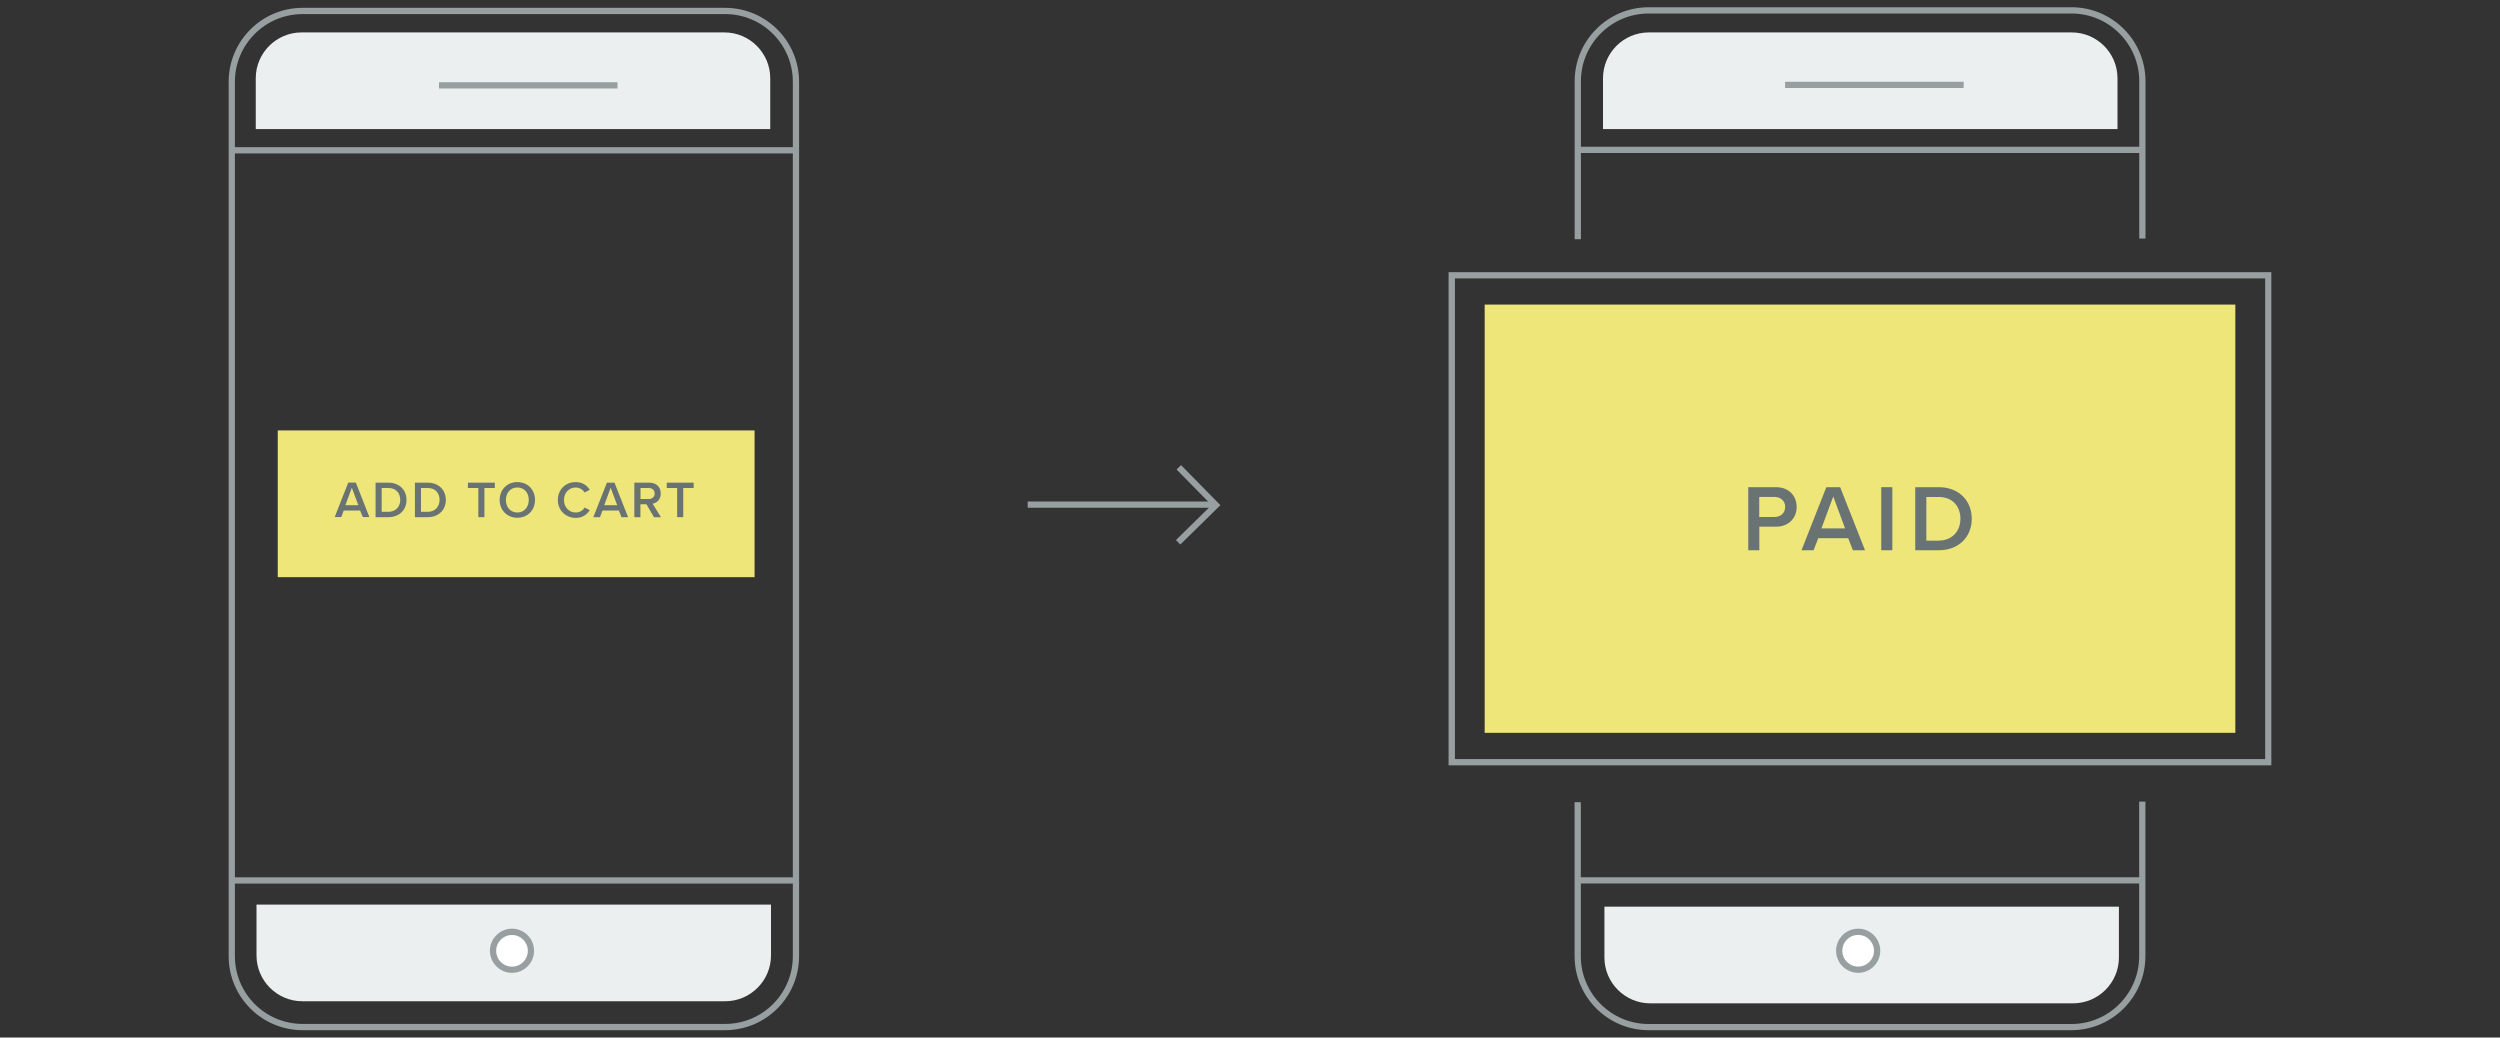 <?xml version="1.0" encoding="utf-8"?>
<!-- Generator: Adobe Illustrator 22.0.1, SVG Export Plug-In . SVG Version: 6.00 Build 0)  -->
<svg version="1.1" xmlns="http://www.w3.org/2000/svg" xmlns:xlink="http://www.w3.org/1999/xlink" x="0px" y="0px" width="300px"
	 height="124.5px" viewBox="0 0 300 124.5" enable-background="new 0 0 300 124.5" xml:space="preserve">
<rect x="0" y="0" width="300" height="124.5" fill="#333333" stroke="none"/>
<g id="Layer_1">
	<g>
		<path fill="#ECEFEF" d="M248.6,3.89c3.03,0,5.5,2.47,5.5,5.5v6.1h-61.74v-6.1c0-3.03,2.47-5.5,5.5-5.5H248.6z"/>
		<path fill="#ECEFEF" d="M86.93,3.89c3.03,0,5.5,2.47,5.5,5.5v6.1H30.69v-6.1c0-3.03,2.47-5.5,5.5-5.5H86.93z"/>
		<g>
			<path fill="#ECEFEF" d="M198.03,120.4c-3.03,0-5.5-2.47-5.5-5.5v-6.1h61.74v6.1c0,3.03-2.47,5.5-5.5,5.5H198.03z"/>
			<path fill="#ECEFEF" d="M36.28,120.15c-3.03,0-5.5-2.47-5.5-5.5v-6.1h61.74v6.1c0,3.03-2.47,5.5-5.5,5.5H36.28z"/>
			<g>
				<rect x="178.16" y="36.55" fill="#EEE679" width="90.08" height="51.39"/>
				<path fill="#989FA1" d="M272.56,91.84h-98.73V32.66h98.73V91.84z M174.59,91.09h97.23V33.41h-97.23V91.09z"/>
				<g>
					<g>
						<rect x="189.33" y="17.61" fill="#989FA1" width="67.74" height="0.75"/>
						<rect x="189.33" y="105.27" fill="#989FA1" width="67.74" height="0.75"/>
						<rect x="214.21" y="9.81" fill="#989FA1" width="21.43" height="0.75"/>
						<g>
							<circle fill="#FFFFFF" cx="222.98" cy="114.09" r="2.27"/>
							<path fill="#989FA1" d="M222.98,116.74c-1.46,0-2.65-1.19-2.65-2.65s1.19-2.65,2.65-2.65s2.65,1.19,2.65,2.65
								S224.44,116.74,222.98,116.74z M222.98,112.19c-1.05,0-1.9,0.85-1.9,1.9s0.85,1.9,1.9,1.9s1.9-0.85,1.9-1.9
								S224.02,112.19,222.98,112.19z"/>
						</g>
					</g>
					<path fill="#989FA1" d="M189.71,28.7h-0.75V9.75c0-4.89,3.98-8.88,8.88-8.88h50.74c4.89,0,8.88,3.98,8.88,8.88v18.87h-0.75
						V9.75c0-4.48-3.65-8.13-8.13-8.13h-50.74c-4.48,0-8.13,3.65-8.13,8.13V28.7z"/>
					<path fill="#989FA1" d="M248.57,123.62h-50.74c-4.89,0-8.88-3.98-8.88-8.88V96.26h0.75v18.49c0,4.48,3.65,8.13,8.13,8.13h50.74
						c4.48,0,8.13-3.65,8.13-8.13V96.19h0.75v18.56C257.44,119.64,253.46,123.62,248.57,123.62z"/>
				</g>
				<g>
					<path fill="#697374" d="M209.79,58.46h3.33c1.59,0,2.48,1.09,2.48,2.37s-0.9,2.37-2.48,2.37h-2v2.83h-1.33V58.46z
						 M212.93,59.63h-1.82v2.41h1.82c0.75,0,1.29-0.48,1.29-1.2C214.23,60.11,213.68,59.63,212.93,59.63z"/>
					<path fill="#697374" d="M221.78,64.58h-3.59l-0.56,1.45h-1.45l2.98-7.57h1.66l2.98,7.57h-1.45L221.78,64.58z M218.57,63.41
						h2.84l-1.42-3.83L218.57,63.41z"/>
					<path fill="#697374" d="M225.75,58.46h1.33v7.57h-1.33V58.46z"/>
					<path fill="#697374" d="M229.83,58.46h2.82c2.36,0,3.96,1.57,3.96,3.79c0,2.23-1.6,3.78-3.96,3.78h-2.82V58.46z M232.65,64.87
						c1.65,0,2.6-1.18,2.6-2.61c0-1.47-0.91-2.62-2.6-2.62h-1.49v5.24H232.65z"/>
				</g>
			</g>
			<g>
				<path fill="#989FA1" d="M87.02,123.62H36.31c-4.89,0-8.87-3.98-8.87-8.87V9.81c0-4.89,3.98-8.87,8.87-8.87h50.71
					c4.89,0,8.87,3.98,8.87,8.87v104.94C95.89,119.64,91.91,123.62,87.02,123.62z M36.31,1.69c-4.48,0-8.12,3.64-8.12,8.12v104.94
					c0,4.48,3.64,8.12,8.12,8.12h50.71c4.48,0,8.12-3.64,8.12-8.12V9.81c0-4.48-3.64-8.12-8.12-8.12H36.31z"/>
				<g>
					<rect x="27.81" y="17.66" fill="#989FA1" width="67.7" height="0.75"/>
					<rect x="27.81" y="105.28" fill="#989FA1" width="67.7" height="0.75"/>
					<rect x="52.68" y="9.87" fill="#989FA1" width="21.42" height="0.75"/>
					<g>
						<circle fill="#FFFFFF" cx="61.44" cy="114.09" r="2.27"/>
						<path fill="#989FA1" d="M61.44,116.74c-1.46,0-2.65-1.19-2.65-2.65s1.19-2.65,2.65-2.65s2.65,1.19,2.65,2.65
							S62.9,116.74,61.44,116.74z M61.44,112.2c-1.05,0-1.9,0.85-1.9,1.9s0.85,1.9,1.9,1.9s1.9-0.85,1.9-1.9
							S62.49,112.2,61.44,112.2z"/>
					</g>
				</g>
			</g>
			<rect x="33.33" y="51.65" fill="#EEE679" width="57.22" height="17.61"/>
			<g>
				<path fill="#697374" d="M43.21,61.26h-1.96l-0.3,0.79h-0.79l1.63-4.14h0.91l1.63,4.14h-0.79L43.21,61.26z M41.45,60.62H43
					l-0.78-2.09L41.45,60.62z"/>
				<path fill="#697374" d="M45.07,57.92h1.54c1.29,0,2.17,0.86,2.17,2.07c0,1.22-0.88,2.07-2.17,2.07h-1.54V57.92z M46.61,61.42
					c0.9,0,1.42-0.65,1.42-1.43c0-0.8-0.5-1.43-1.42-1.43H45.8v2.86H46.61z"/>
				<path fill="#697374" d="M49.79,57.92h1.54c1.29,0,2.17,0.86,2.17,2.07c0,1.22-0.88,2.07-2.17,2.07h-1.54V57.92z M51.33,61.42
					c0.9,0,1.42-0.65,1.42-1.43c0-0.8-0.5-1.43-1.42-1.43h-0.81v2.86H51.33z"/>
				<path fill="#697374" d="M57.4,58.56h-1.25v-0.64h3.23v0.64h-1.25v3.5H57.4V58.56z"/>
				<path fill="#697374" d="M62.08,57.85c1.24,0,2.12,0.91,2.12,2.14c0,1.24-0.88,2.14-2.12,2.14c-1.24,0-2.12-0.91-2.12-2.14
					C59.97,58.76,60.84,57.85,62.08,57.85z M62.08,58.5c-0.84,0-1.37,0.64-1.37,1.5c0,0.85,0.53,1.5,1.37,1.5
					c0.83,0,1.37-0.65,1.37-1.5C63.46,59.14,62.92,58.5,62.08,58.5z"/>
				<path fill="#697374" d="M66.94,59.99c0-1.27,0.95-2.14,2.14-2.14c0.87,0,1.38,0.43,1.69,0.93l-0.62,0.32
					c-0.2-0.34-0.6-0.6-1.07-0.6c-0.79,0-1.4,0.63-1.4,1.5c0,0.87,0.61,1.5,1.4,1.5c0.48,0,0.88-0.25,1.07-0.6l0.62,0.32
					c-0.32,0.5-0.83,0.93-1.69,0.93C67.89,62.13,66.94,61.26,66.94,59.99z"/>
				<path fill="#697374" d="M74.26,61.26H72.3L72,62.06H71.2l1.63-4.14h0.91l1.63,4.14h-0.79L74.26,61.26z M72.51,60.62h1.55
					l-0.78-2.09L72.51,60.62z"/>
				<path fill="#697374" d="M77.57,60.51h-0.72v1.55h-0.73v-4.14h1.82c0.82,0,1.35,0.53,1.35,1.3c0,0.74-0.48,1.14-0.98,1.22
					l1.01,1.63h-0.84L77.57,60.51z M77.85,58.56h-0.99v1.32h0.99c0.41,0,0.71-0.26,0.71-0.66C78.55,58.82,78.26,58.56,77.85,58.56z"
					/>
				<path fill="#697374" d="M81.26,58.56h-1.25v-0.64h3.23v0.64h-1.25v3.5h-0.73V58.56z"/>
			</g>
		</g>
		<g>
			<rect x="123.32" y="60.18" fill="#989FA1" width="22.29" height="0.75"/>
			<polygon fill="#989FA1" points="141.64,65.34 141.11,64.81 145.39,60.61 141.19,56.34 141.72,55.81 146.45,60.62 			"/>
		</g>
	</g>
</g>
<g id="Layer_2">
</g>
<g id="Layer_3">
</g>
<g id="Layer_4">
</g>
<g id="Layer_5">
</g>
<g id="Layer_6">
</g>
</svg>
